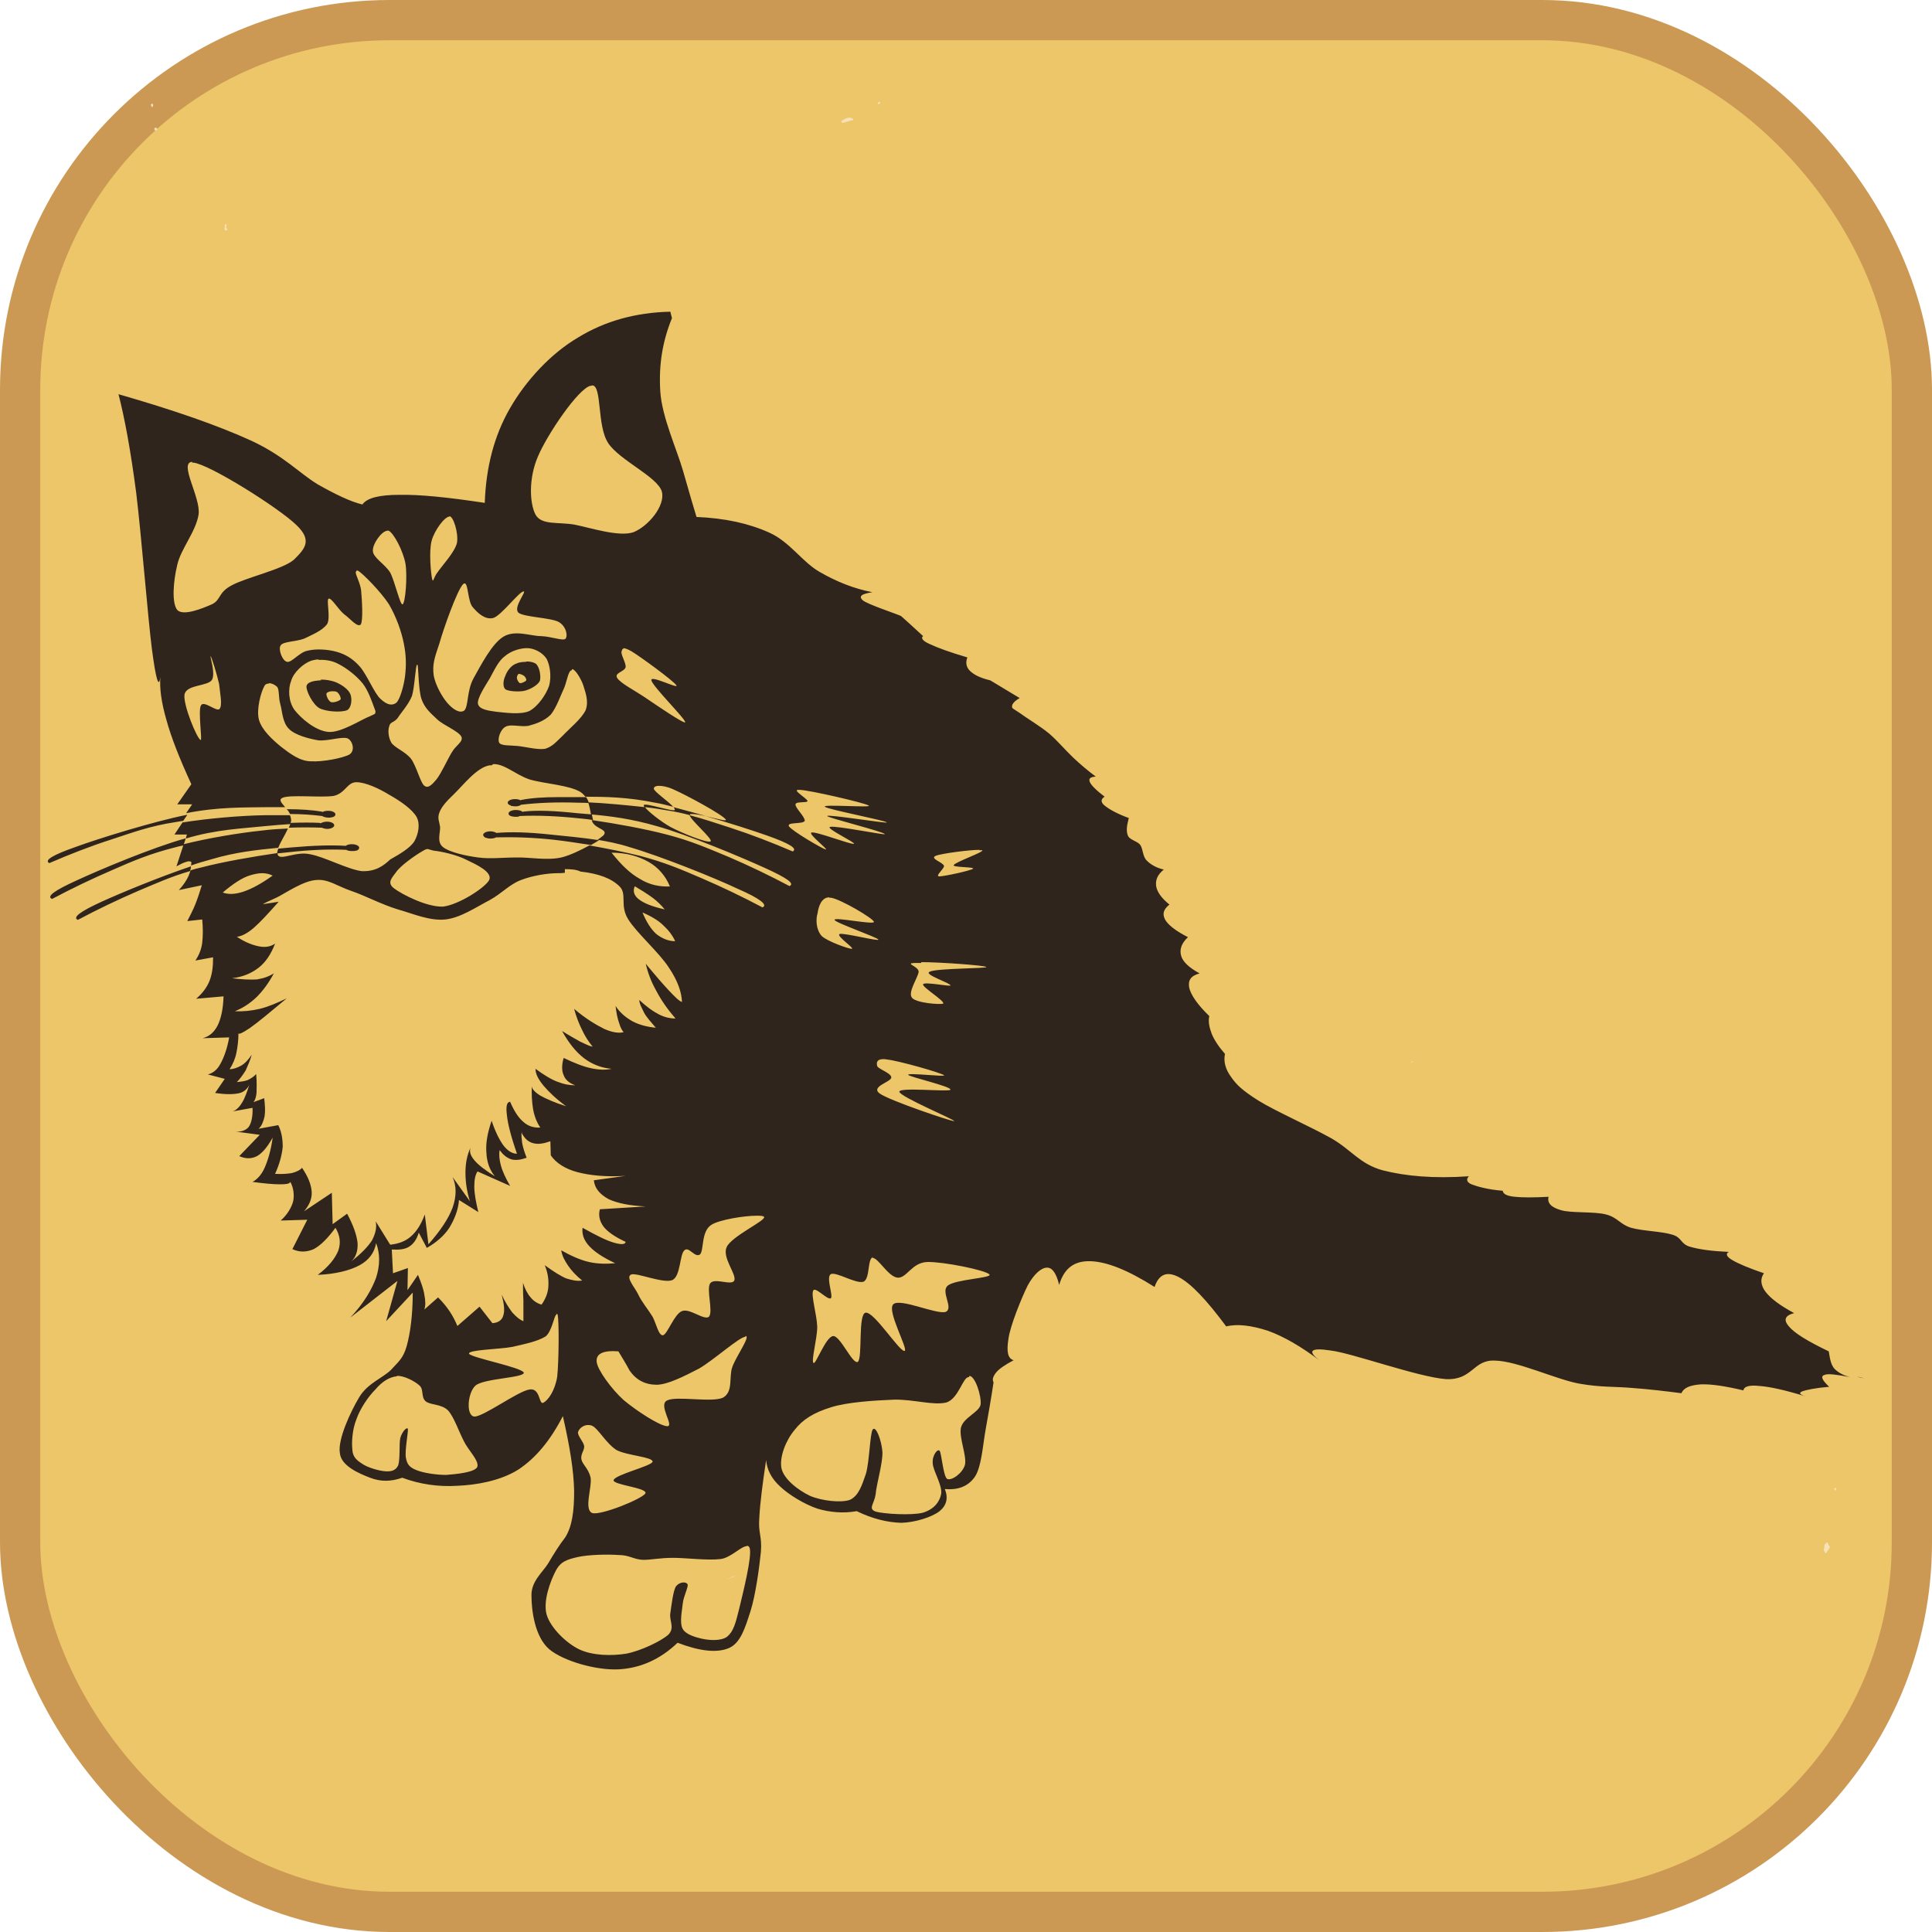 <?xml version="1.0" encoding="UTF-8" standalone="no"?>
<!-- Created with Inkscape (http://www.inkscape.org/) -->

<svg
 xmlns:dc="http://purl.org/dc/elements/1.1/"
 xmlns:cc="http://creativecommons.org/ns#"
 xmlns:rdf="http://www.w3.org/1999/02/22-rdf-syntax-ns#"
 xmlns:svg="http://www.w3.org/2000/svg"
 xmlns="http://www.w3.org/2000/svg"
 version="1.0"
 width="100%"
 height="100%"
 viewBox="0 0 48 48"
 id="ontology">
<defs
 id="defs2385" />
<rect
 width="47"
 height="47"
 ry="9.18"
 x="0.5"
 y="0.5"
 id="r2393"
 style="fill:#ecc669;fill-opacity:1;fill-rule:nonzero;stroke:#cc9954;stroke-width:1;stroke-linecap:butt;stroke-linejoin:round;stroke-miterlimit:4;stroke-opacity:1;stroke-dasharray:none;stroke-dashoffset:0;marker:none;visibility:visible;display:inline;overflow:visible;enable-background:accumulate" />
<path
 d="m 9.71,31.25 c 0.29,1.71 2.14,3.06 4.41,3.06 2.27,0 4.12,-1.35 4.41,-3.06 l -8.82,0 z"
 id="p3173"
 style="fill:#ecc669;fill-opacity:1;fill-rule:evenodd;stroke:none;marker:none;visibility:visible;display:inline;overflow:visible;enable-background:accumulate" />
<path
 d="m 42.68,33.26 c -0.01,0 -0.02,0 -0.02,-0.01 0.01,0.01 0.01,0.01 0.02,0.01 z"
 id="p3531"
 style="fill:#f6e1b9;stroke:none" />
<path
 d="m 21.85,2.53 c -0.02,0 -0.04,0.02 -0.04,0.04 0.01,0.04 0.05,0.01 0.06,-0.02 0,-0.02 -0.01,-0.02 -0.02,-0.02 z"
 id="p3529"
 style="fill:#f6e1b9;stroke:none" />
<path
 d="m 3.79,2.58 c 0,0 0,0 -0.01,0 C 3.74,2.58 3.74,2.62 3.77,2.65 3.8,2.68 3.81,2.62 3.8,2.59 3.81,2.58 3.8,2.58 3.79,2.58 z"
 id="p3527"
 style="fill:#f6e1b9;stroke:none" />
<path
 d="m 21.11,2.92 c -0.05,0 -0.11,0.03 -0.15,0.05 -0.02,0.02 -0.08,0.04 -0.05,0.07 0.05,0.03 0.1,-0.02 0.15,-0.02 0.03,-0.02 0.06,-0.01 0.09,-0.03 0.02,0 0.03,0 0.05,-0.01 0.01,-0.03 -0.04,-0.05 -0.07,-0.05 0,0 -0.01,-0.01 -0.02,-0.01 z"
 id="p3523"
 style="fill:#f6e1b9;stroke:none" />
<path
 d="M 3.86,3.17 C 3.82,3.18 3.83,3.25 3.87,3.24 3.91,3.25 3.92,3.17 3.88,3.18 3.87,3.18 3.87,3.17 3.86,3.17 z"
 id="p3517"
 style="fill:#f6e1b9;stroke:none" />
<path
 d="m 5.6,5.57 c -0.03,0.02 0,0.06 -0.02,0.09 -0.01,0.04 0.01,0.08 0.05,0.06 0.05,0 0,-0.04 -0.01,-0.06 -0.02,-0.03 0.03,-0.06 0,-0.09 -0.01,0 -0.01,0 -0.02,0 z"
 id="p3515"
 style="fill:#f6e1b9;stroke:none" />
<path
 d="m 25.46,6.68 c -0.01,0 -0.02,0.01 -0.02,0.01 0.01,0 0.02,0 0.02,0 0,0 0,-0.01 0,-0.01 z"
 id="p3513"
 style="fill:#f6e1b9;stroke:none" />
<path
 d="m 25.38,6.72 c -0.02,0 -0.04,0.01 -0.04,0.01 0,0 0.01,0 0.01,0 0,0 0.02,-0.01 0.03,-0.01 z"
 id="p3511"
 style="fill:#f6e1b9;stroke:none" />
<path
 d="m 28.79,8.68 c -0.01,0.01 0,0.01 0.01,0.01 0,0 0,0 0.01,0 -0.01,0 -0.02,-0.01 -0.02,-0.01 z"
 id="p3505"
 style="fill:#f6e1b9;stroke:none" />
<path
 d="m 30.5,10.7 c 0,0.03 0,0.05 -0.01,0.07 0,0 0.01,-0.03 0.01,-0.07 l 0,0 z"
 id="p3503"
 style="fill:#f6e1b9;stroke:none" />
<path
 d="m 37.04,14.13 c 0,0 0,0 0,0 0,0 0,0 0,0 0,0 0,0 0,0 z"
 id="p3491"
 style="fill:#f6e1b9;stroke:none" />
<path
 d="m 35.1,26.36 c -0.02,0.02 -0.03,0.03 -0.05,0.04 0.02,0 0.03,0 0.05,-0.01 l 0,-0.03 z"
 id="p3489"
 style="fill:#f6e1b9;stroke:none" />
<path
 d="m 45.6,36.97 c -0.03,0 -0.04,0.03 -0.02,0.05 0.02,0.03 0.05,-0.01 0.04,-0.04 l 0,-0.01 c -0.01,0 -0.02,-0.01 -0.02,0 z"
 id="p3485"
 style="fill:#f6e1b9;stroke:none" />
<path
 d="m 45.39,38.32 c -0.02,0 -0.02,0.05 -0.05,0.04 -0.02,0.03 -0.01,0.07 -0.02,0.11 -0.02,0.02 0,0.06 0.01,0.08 0.01,0.03 0.04,0.06 0.05,0.02 0.02,-0.05 0.07,-0.08 0.08,-0.13 0.02,-0.04 -0.05,-0.03 -0.03,-0.07 -0.01,-0.01 -0.01,-0.03 -0.02,-0.04 -0.01,-0.01 -0.01,-0.01 -0.02,-0.01 z"
 id="p3481"
 style="fill:#f6e1b9;stroke:none" />
<path
 d="m 14.55,38.33 c 0,0 0,0.01 0,0.01 0,0.01 0,0.01 0,0.01 0,0 0,0 0,-0.01 0.02,0.01 0.03,0.01 0.06,0.01 l 0,-0.02 -0.05,0 c 0.01,0 0.01,0.02 -0.01,0.01 0,0 0,-0.01 0,-0.01 l 0,0 z"
 id="p3479"
 style="fill:#f6e1b9;stroke:none" />
<path
 d="m 18.33,39.14 c -0.01,0 -0.01,0 -0.01,0 0,0 0.01,0 0.02,0 0,0 -0.01,0 -0.01,0 z"
 id="p3477"
 style="fill:#f6e1b9;stroke:none" />
<path
 d="m 18.28,39.16 c -0.05,0 -0.1,0.01 -0.12,0.03 -0.06,0.03 -0.08,0.04 -0.09,0.05 l 0.01,0 c 0,0 0,0 0,0 0.02,-0.02 0.11,-0.06 0.2,-0.08 z"
 id="p3475"
 style="fill:#f6e1b9;stroke:none" />
<path
 d="m 22.57,39.31 c 0,0 0,0 0,0.01 l 0.01,0 -0.01,-0.01 z"
 id="p3473"
 style="fill:#f6e1b9;stroke:none" />
<path
 d="m 18.66,39.36 c 0,0 0,0.01 0.01,0.02 0,0 0,0 0,0 0,0 0,-0.01 -0.01,-0.02 z"
 id="p3471"
 style="fill:#f6e1b9;stroke:none" />
<path
 d="m 21.58,40.07 c 0,0.01 0.01,0.02 0.06,0.06 0,0 0.02,0.01 0.02,0.01 -0.04,-0.02 -0.07,-0.05 -0.08,-0.06 0,0 0,0 0,-0.01 z"
 id="p3467"
 style="fill:#f6e1b9;stroke:none" />
<path
 d="m 22.04,40.16 c 0,0 0,0 0,0 l -0.02,0.02 c 0.01,-0.01 0.02,-0.01 0.03,-0.02 l -0.01,0 z"
 id="p3465"
 style="fill:#f6e1b9;stroke:none" />
<path
 d="m 104.673,31.836 c -0.01,0 -0.02,0 -0.02,-0.01 0.01,0.01 0.01,0.01 0.02,0.01 z"
 id="p3531-2"
 style="fill:#f6e1b9;stroke:none" />
<path
 d="m 83.843,1.106 c -0.02,0 -0.04,0.02 -0.04,0.04 0.01,0.04 0.05,0.01 0.06,-0.02 0,-0.02 -0.01,-0.02 -0.02,-0.02 z"
 id="p3529-6"
 style="fill:#f6e1b9;stroke:none" />
<path
 d="m 65.783,1.156 c 0,0 0,0 -0.01,0 -0.04,0 -0.04,0.04 -0.01,0.07 0.03,0.03 0.04,-0.03 0.03,-0.06 0.01,-0.01 0,-0.01 -0.01,-0.01 z"
 id="p3527-7"
 style="fill:#f6e1b9;stroke:none" />
<path
 d="m 83.103,1.496 c -0.05,0 -0.11,0.03 -0.15,0.05 -0.02,0.02 -0.08,0.04 -0.05,0.07 0.05,0.03 0.1,-0.02 0.15,-0.02 0.03,-0.02 0.06,-0.01 0.09,-0.03 0.02,0 0.03,0 0.05,-0.01 0.01,-0.03 -0.04,-0.05 -0.07,-0.05 0,0 -0.01,-0.01 -0.02,-0.01 z"
 id="p3523-9"
 style="fill:#f6e1b9;stroke:none" />
<path
 d="m 65.853,1.746 c -0.04,0.01 -0.03,0.08 0.01,0.07 0.04,0.01 0.05,-0.07 0.01,-0.06 -0.01,0 -0.01,-0.01 -0.02,-0.01 z"
 id="p3517-9"
 style="fill:#f6e1b9;stroke:none" />
<path
 d="m 67.593,4.146 c -0.03,0.02 0,0.06 -0.02,0.09 -0.01,0.04 0.01,0.08 0.05,0.06 0.05,0 0,-0.04 -0.01,-0.06 -0.02,-0.03 0.03,-0.06 0,-0.09 -0.01,0 -0.01,0 -0.02,0 z"
 id="p3515-4"
 style="fill:#f6e1b9;stroke:none" />
<path
 d="m 87.453,5.256 c -0.01,0 -0.02,0.01 -0.02,0.01 0.01,0 0.02,0 0.02,0 0,0 0,-0.01 0,-0.01 z"
 id="p3513-4"
 style="fill:#f6e1b9;stroke:none" />
<path
 d="m 87.373,5.296 c -0.02,0 -0.04,0.01 -0.04,0.01 0,0 0.01,0 0.01,0 0,0 0.02,-0.01 0.03,-0.01 z"
 id="p3511-1"
 style="fill:#f6e1b9;stroke:none" />
<path
 d="m 90.783,7.256 c -0.01,0.01 0,0.01 0.01,0.01 0,0 0,0 0.01,0 -0.01,0 -0.02,-0.01 -0.02,-0.01 z"
 id="p3505-9"
 style="fill:#f6e1b9;stroke:none" />
<path
 d="m 92.493,9.276 c 0,0.03 0,0.05 -0.01,0.07 0,0 0.01,-0.03 0.01,-0.07 l 0,0 z"
 id="p3503-1"
 style="fill:#f6e1b9;stroke:none" />
<path
 d="m 99.033,12.706 c 0,0 0,0 0,0 0,0 0,0 0,0 0,0 0,0 0,0 z"
 id="p3491-5"
 style="fill:#f6e1b9;stroke:none" />
<path
 d="m 97.093,24.936 c -0.02,0.02 -0.03,0.03 -0.05,0.04 0.02,0 0.03,0 0.05,-0.01 l 0,-0.03 z"
 id="p3489-0"
 style="fill:#f6e1b9;stroke:none" />
<path
 d="m 107.593,35.546 c -0.03,0 -0.04,0.03 -0.02,0.05 0.02,0.03 0.05,-0.01 0.04,-0.04 l 0,-0.01 c -0.01,0 -0.02,-0.01 -0.02,0 z"
 id="p3485-5"
 style="fill:#f6e1b9;stroke:none" />
<path
 d="m 107.383,36.896 c -0.02,0 -0.02,0.05 -0.05,0.04 -0.02,0.03 -0.01,0.07 -0.02,0.11 -0.02,0.02 0,0.06 0.01,0.08 0.01,0.03 0.04,0.06 0.05,0.02 0.02,-0.05 0.07,-0.08 0.08,-0.13 0.02,-0.04 -0.05,-0.03 -0.03,-0.07 -0.01,-0.01 -0.01,-0.03 -0.02,-0.04 -0.01,-0.01 -0.01,-0.01 -0.02,-0.01 z"
 id="p3481-3"
 style="fill:#f6e1b9;stroke:none" />
<path
 d="m 76.543,36.906 c 0,0 0,0.01 0,0.01 0,0.01 0,0.01 0,0.01 0,0 0,0 0,-0.01 0.02,0.01 0.03,0.01 0.06,0.01 l 0,-0.02 -0.05,0 c 0.01,0 0.01,0.02 -0.01,0.01 0,0 0,-0.01 0,-0.01 l 0,0 z"
 id="p3479-3"
 style="fill:#f6e1b9;stroke:none" />
<path
 d="m 80.323,37.716 c -0.01,0 -0.01,0 -0.01,0 0,0 0.01,0 0.02,0 0,0 -0.01,0 -0.01,0 z"
 id="p3477-9"
 style="fill:#f6e1b9;stroke:none" />
<path
 d="m 80.273,37.736 c -0.05,0 -0.1,0.01 -0.12,0.03 -0.06,0.03 -0.08,0.04 -0.09,0.05 l 0.01,0 c 0,0 0,0 0,0 0.02,-0.02 0.11,-0.06 0.2,-0.08 z"
 id="p3475-7"
 style="fill:#f6e1b9;stroke:none" />
<path
 d="m 84.563,37.886 c 0,0 0,0 0,0.01 l 0.01,0 -0.01,-0.01 z"
 id="p3473-3"
 style="fill:#f6e1b9;stroke:none" />
<path
 d="m 80.653,37.936 c 0,0 0,0.01 0.01,0.02 0,0 0,0 0,0 0,0 0,-0.01 -0.01,-0.02 z"
 id="p3471-3"
 style="fill:#f6e1b9;stroke:none" />
<path
 d="m 83.573,38.646 c 0,0.01 0.01,0.02 0.06,0.06 0,0 0.02,0.01 0.02,0.01 -0.04,-0.02 -0.07,-0.05 -0.08,-0.06 0,0 0,0 0,-0.01 z"
 id="p3467-0"
 style="fill:#f6e1b9;stroke:none" />
<path
 d="m 84.033,38.736 c 0,0 0,0 0,0 l -0.02,0.02 c 0.01,-0.01 0.02,-0.01 0.03,-0.02 l -0.01,0 z"
 id="p3465-3"
 style="fill:#f6e1b9;stroke:none" />
<path
 d="m 16.654,7.744 c -0.86,0.02 -1.62,0.23 -2.29,0.64 -0.68,0.4 -1.3,1.07 -1.7,1.77 -0.39,0.68 -0.59,1.46 -0.62,2.34 -0.92,-0.14 -1.62,-0.21 -2.12,-0.2 -0.51,0 -0.81,0.08 -0.92,0.24 -0.29,-0.07 -0.65,-0.24 -1.11,-0.5 -0.46,-0.28 -0.83,-0.7 -1.64,-1.08 -0.83,-0.38 -1.92,-0.76 -3.31,-1.16 0.15,0.58 0.3,1.38 0.44,2.45 0.13,1.07 0.29,3.1 0.39,3.88 0.1,0.76 0.17,0.99 0.21,0.7 -0.02,0.27 0.02,0.61 0.15,1.06 0.12,0.44 0.33,0.97 0.62,1.6 l -0.35,0.5 0.37,0 -0.15,0.22 c 0.8,-0.16 1.45,-0.14 2.01,-0.15 0.14,0 0.27,0 0.4,0 0.02,2.3e-5 0.03,-1.29e-4 0.05,0 -0.08,-0.1 -0.17,-0.18 -0.07,-0.23 0.18,-0.09 0.96,0 1.28,-0.05 0.29,-0.07 0.33,-0.34 0.56,-0.34 0.23,0 0.57,0.16 0.83,0.32 0.25,0.14 0.56,0.35 0.67,0.55 0.09,0.18 0.04,0.42 -0.06,0.6 -0.11,0.17 -0.37,0.32 -0.6,0.45 -0.17,0.16 -0.36,0.3 -0.7,0.29 -0.35,-0.04 -0.94,-0.36 -1.29,-0.42 -0.35,-0.08 -0.73,0.16 -0.8,0.02 -0.01,-0.02 -0.01,-0.03 -0.01,-0.05 -0.62,0.09 -1.37,0.22 -1.9,0.36 -0.09,0.02 -0.17,0.04 -0.26,0.07 -0.01,0.04 -0.03,0.09 -0.05,0.14 -0.05,0.11 -0.13,0.23 -0.24,0.35 l 0.57,-0.12 c -0.05,0.16 -0.1,0.32 -0.16,0.47 -0.06,0.15 -0.13,0.28 -0.2,0.42 l 0.37,-0.04 c 0.02,0.2 0.02,0.41 0,0.58 -0.02,0.16 -0.08,0.31 -0.17,0.44 l 0.44,-0.08 c 0,0.23 -0.02,0.41 -0.09,0.59 -0.07,0.17 -0.18,0.31 -0.33,0.44 l 0.68,-0.06 c -0.01,0.31 -0.06,0.55 -0.15,0.73 -0.09,0.17 -0.21,0.27 -0.37,0.31 l 0.66,-0.02 c -0.05,0.28 -0.13,0.5 -0.22,0.66 -0.08,0.15 -0.19,0.23 -0.31,0.26 l 0.42,0.11 -0.24,0.35 c 0.26,0.04 0.47,0.04 0.62,0 0.1,-0.03 0.18,-0.1 0.23,-0.2 -0.06,0.18 -0.11,0.33 -0.18,0.44 -0.07,0.12 -0.16,0.2 -0.24,0.22 l 0.5,-0.09 c 0.01,0.21 -0.03,0.39 -0.1,0.48 -0.07,0.08 -0.18,0.12 -0.32,0.11 l 0.6,0.08 -0.51,0.53 c 0.16,0.07 0.3,0.07 0.44,0 0.14,-0.08 0.26,-0.23 0.39,-0.46 -0.04,0.31 -0.12,0.57 -0.2,0.75 -0.08,0.18 -0.19,0.29 -0.3,0.35 0.29,0.04 0.52,0.06 0.68,0.06 0.15,0 0.24,-0.01 0.26,-0.06 0.08,0.15 0.1,0.32 0.07,0.48 -0.04,0.15 -0.14,0.33 -0.31,0.48 l 0.66,-0.02 -0.37,0.73 c 0.17,0.08 0.35,0.08 0.53,0 0.17,-0.09 0.35,-0.27 0.54,-0.53 0.11,0.18 0.14,0.37 0.07,0.57 -0.08,0.19 -0.23,0.39 -0.51,0.6 0.45,-0.02 0.8,-0.11 1.04,-0.24 0.24,-0.13 0.37,-0.32 0.41,-0.55 0.1,0.26 0.1,0.55 0,0.86 -0.11,0.3 -0.31,0.64 -0.64,0.99 l 1.17,-0.91 -0.28,1 0.66,-0.71 c 0,0.56 -0.06,1 -0.15,1.33 -0.09,0.31 -0.2,0.38 -0.39,0.59 -0.2,0.2 -0.58,0.33 -0.79,0.68 -0.21,0.35 -0.54,1.05 -0.48,1.39 0.03,0.32 0.49,0.51 0.75,0.61 0.26,0.1 0.51,0.1 0.8,0 0.43,0.16 0.89,0.23 1.37,0.2 0.47,-0.02 1.06,-0.12 1.51,-0.4 0.44,-0.29 0.8,-0.73 1.11,-1.33 0.17,0.74 0.27,1.35 0.28,1.86 0,0.5 -0.05,0.88 -0.22,1.15 -0.14,0.18 -0.28,0.4 -0.42,0.64 -0.14,0.23 -0.43,0.45 -0.42,0.81 0,0.36 0.08,1.02 0.44,1.33 0.36,0.3 1.18,0.53 1.73,0.5 0.53,-0.03 1.02,-0.24 1.46,-0.66 0.55,0.21 0.98,0.26 1.28,0.13 0.29,-0.13 0.4,-0.51 0.53,-0.91 0.13,-0.41 0.22,-1.09 0.26,-1.48 0.03,-0.39 -0.07,-0.47 -0.04,-0.84 0.02,-0.38 0.08,-0.85 0.17,-1.44 0.02,0.24 0.13,0.46 0.35,0.66 0.21,0.2 0.6,0.44 0.93,0.55 0.31,0.09 0.64,0.12 0.97,0.06 0.39,0.19 0.76,0.28 1.11,0.29 0.34,-0.01 0.76,-0.14 0.95,-0.29 0.17,-0.14 0.22,-0.32 0.13,-0.55 0.32,0.03 0.58,-0.06 0.75,-0.31 0.16,-0.25 0.19,-0.75 0.26,-1.15 0.07,-0.39 0.14,-0.79 0.2,-1.19 -0.04,-0.07 -0.01,-0.15 0.06,-0.24 0.07,-0.09 0.23,-0.2 0.44,-0.31 -0.15,-0.04 -0.18,-0.22 -0.13,-0.53 0.04,-0.32 0.33,-1.03 0.48,-1.33 0.16,-0.29 0.34,-0.44 0.48,-0.44 0.13,0 0.23,0.14 0.3,0.43 0.12,-0.41 0.37,-0.6 0.77,-0.59 0.4,0.01 0.92,0.21 1.6,0.64 0.11,-0.32 0.31,-0.4 0.61,-0.24 0.3,0.16 0.68,0.56 1.17,1.22 0.29,-0.07 0.64,-0.02 1.04,0.11 0.39,0.14 0.82,0.39 1.3,0.75 -0.34,-0.25 -0.25,-0.34 0.26,-0.26 0.52,0.06 2.17,0.66 2.86,0.71 0.67,0.03 0.67,-0.49 1.22,-0.46 0.55,0.01 1.5,0.46 2.08,0.57 0.56,0.1 0.9,0.07 1.33,0.11 0.42,0.03 0.83,0.08 1.22,0.13 0.06,-0.14 0.22,-0.2 0.48,-0.22 0.25,-0.01 0.6,0.04 1.06,0.15 0.01,-0.09 0.13,-0.14 0.4,-0.11 0.26,0.02 0.63,0.1 1.15,0.26 -0.16,-0.05 -0.18,-0.09 -0.08,-0.13 0.09,-0.03 0.31,-0.08 0.66,-0.11 -0.19,-0.18 -0.22,-0.27 -0.1,-0.3 0.09,-0.03 0.3,0 0.62,0.06 -0.16,-0.04 -0.29,-0.11 -0.38,-0.2 -0.12,-0.12 -0.13,-0.36 -0.15,-0.44 -0.52,-0.25 -0.85,-0.45 -0.99,-0.62 -0.14,-0.16 -0.1,-0.27 0.13,-0.33 -0.35,-0.19 -0.58,-0.36 -0.71,-0.53 -0.12,-0.16 -0.14,-0.32 -0.04,-0.46 -0.38,-0.13 -0.64,-0.24 -0.79,-0.33 -0.14,-0.08 -0.17,-0.16 -0.08,-0.2 -0.42,-0.02 -0.73,-0.06 -0.97,-0.13 -0.24,-0.07 -0.19,-0.23 -0.44,-0.3 -0.25,-0.08 -0.74,-0.09 -1.02,-0.17 -0.27,-0.08 -0.34,-0.26 -0.62,-0.33 -0.29,-0.08 -0.89,-0.03 -1.13,-0.11 -0.24,-0.07 -0.34,-0.18 -0.3,-0.33 -0.37,0.02 -0.65,0.02 -0.84,0 -0.2,-0.02 -0.29,-0.07 -0.3,-0.15 -0.37,-0.03 -0.61,-0.1 -0.75,-0.15 -0.14,-0.05 -0.17,-0.13 -0.09,-0.21 -0.86,0.06 -1.57,0 -2.15,-0.15 -0.57,-0.16 -0.77,-0.51 -1.28,-0.8 -0.52,-0.29 -1.38,-0.67 -1.8,-0.93 -0.41,-0.26 -0.55,-0.4 -0.68,-0.59 -0.14,-0.19 -0.19,-0.38 -0.15,-0.57 -0.15,-0.17 -0.27,-0.35 -0.33,-0.5 -0.06,-0.16 -0.09,-0.3 -0.06,-0.44 -0.3,-0.29 -0.46,-0.53 -0.5,-0.71 -0.03,-0.18 0.04,-0.29 0.26,-0.35 -0.26,-0.14 -0.42,-0.29 -0.46,-0.44 -0.04,-0.15 0,-0.3 0.17,-0.46 -0.31,-0.16 -0.49,-0.3 -0.57,-0.44 -0.07,-0.14 -0.04,-0.25 0.11,-0.37 -0.2,-0.16 -0.31,-0.32 -0.33,-0.46 -0.02,-0.15 0.03,-0.28 0.19,-0.41 -0.18,-0.04 -0.32,-0.12 -0.42,-0.22 -0.11,-0.1 -0.09,-0.29 -0.17,-0.4 -0.08,-0.09 -0.26,-0.12 -0.3,-0.22 -0.05,-0.11 -0.03,-0.25 0.02,-0.44 -0.3,-0.11 -0.49,-0.22 -0.6,-0.31 -0.1,-0.08 -0.1,-0.16 0,-0.22 -0.21,-0.16 -0.34,-0.29 -0.37,-0.37 -0.03,-0.08 0.01,-0.12 0.15,-0.13 -0.19,-0.14 -0.38,-0.3 -0.57,-0.48 -0.2,-0.19 -0.37,-0.4 -0.59,-0.59 -0.23,-0.19 -0.57,-0.39 -0.73,-0.51 -0.16,-0.11 -0.2,-0.11 -0.19,-0.17 0,-0.05 0.06,-0.13 0.19,-0.2 l -0.73,-0.44 c -0.25,-0.06 -0.41,-0.14 -0.51,-0.24 -0.09,-0.09 -0.11,-0.21 -0.06,-0.33 -0.44,-0.13 -0.74,-0.24 -0.93,-0.33 -0.19,-0.08 -0.23,-0.16 -0.17,-0.2 -0.28,-0.26 -0.46,-0.42 -0.55,-0.5 -0.16,-0.07 -0.83,-0.29 -0.95,-0.39 -0.11,-0.1 -0.03,-0.16 0.24,-0.2 -0.46,-0.09 -0.89,-0.26 -1.32,-0.51 -0.43,-0.25 -0.73,-0.74 -1.24,-0.97 -0.51,-0.23 -1.1,-0.36 -1.81,-0.39 -0.07,-0.23 -0.18,-0.6 -0.33,-1.13 -0.15,-0.53 -0.53,-1.35 -0.57,-1.99 -0.04,-0.65 0.05,-1.23 0.29,-1.82 z M 4.724,21.634 c 0.01,-0.04 0.02,-0.07 0.02,-0.11 -0.77,0.26 -1.74,0.66 -2.2,0.87 -0.55,0.25 -0.75,0.4 -0.61,0.46 0.49,-0.26 0.99,-0.5 1.5,-0.72 0.43,-0.18 0.8,-0.35 1.28,-0.49 z m 2.16,-0.43 c 0.09,-0.01 0.19,-0.02 0.28,-0.03 0.53,-0.06 1.01,-0.08 1.44,-0.06 0.03,0.02 0.08,0.03 0.14,0.03 0.04,0 0.07,0 0.1,-0.01 0,5.79e-4 0.01,0 0.02,0 0,0 0,0 -0.01,0 0.04,-0.01 0.07,-0.04 0.07,-0.07 0,-0.05 -0.08,-0.09 -0.18,-0.09 -0.06,0 -0.12,0.01 -0.15,0.04 0,0 0,0 -0.01,0 -0.34,-0.02 -0.78,-0.01 -1.34,0.04 -0.1,0.01 -0.22,0.02 -0.33,0.03 -0.02,0.05 -0.03,0.1 -0.03,0.14 z m 0.03,-0.14 c 0.05,-0.14 0.17,-0.32 0.24,-0.48 -0.2,0.01 -0.41,0.02 -0.64,0.05 -0.58,0.06 -1.35,0.19 -1.95,0.34 l -0.18,0.55 c 0.09,-0.05 0.17,-0.09 0.24,-0.11 0.05,-0.02 0.1,-0.02 0.13,0 0,0.03 0,0.06 -0.01,0.09 0.17,-0.06 0.34,-0.11 0.49,-0.15 0.63,-0.19 1.18,-0.24 1.67,-0.29 z m -2.35,-0.08 0.05,-0.15 c 0,0 -0.01,0 -0.02,0 -0.8,0.22 -2.13,0.78 -2.69,1.04 -0.55,0.25 -0.76,0.4 -0.61,0.46 0.49,-0.26 0.99,-0.5 1.5,-0.72 0.5,-0.22 0.92,-0.4 1.55,-0.56 0.07,-0.02 0.15,-0.04 0.23,-0.05 z m 0.05,-0.15 c 0.76,-0.23 1.42,-0.25 1.98,-0.31 0.22,-0.02 0.43,-0.04 0.62,-0.05 0.01,-0.03 0.01,-0.06 0.02,-0.08 0,-0.05 -0.01,-0.09 -0.03,-0.14 -0.2,0 -0.41,0 -0.64,0 -0.6,0.01 -1.4,0.08 -2.03,0.18 l -0.2,0.3 0.31,0 -0.03,0.1 z m -0.07,-0.43 0.11,-0.16 c 0,8.96e-4 0,0 -0.01,0 -0.81,0.16 -2.2,0.59 -2.77,0.8 -0.57,0.2 -0.78,0.33 -0.65,0.4 0.51,-0.22 1.02,-0.42 1.55,-0.59 0.52,-0.17 0.94,-0.33 1.59,-0.43 0.05,-0.01 0.12,-0.02 0.18,-0.03 z m 2.67,-0.18 c 0.28,0 0.55,0.02 0.79,0.05 0.03,0.02 0.09,0.04 0.16,0.04 0.03,0 0.05,0 0.08,-0.01 0,0 0.01,0 0.02,0 0,0 -0.01,0 -0.01,0 0.05,-0.01 0.08,-0.04 0.08,-0.07 0,-0.05 -0.08,-0.09 -0.18,-0.09 -0.05,0 -0.11,0.01 -0.14,0.03 0,0 -0.01,0 -0.02,-0.01 -0.24,-0.04 -0.53,-0.06 -0.87,-0.06 0.03,0.03 0.06,0.07 0.08,0.12 z m 0.01,0.22 c -0.01,0.03 -0.03,0.08 -0.05,0.12 0.29,-0.01 0.56,-0.01 0.82,0 0.03,0.01 0.08,0.03 0.13,0.03 0.1,0 0.18,-0.04 0.18,-0.09 0,-0.05 -0.08,-0.09 -0.18,-0.09 -0.07,0 -0.12,0.02 -0.16,0.04 0,0 -0.01,0 -0.02,-0.01 -0.2,-0.01 -0.44,-0.01 -0.71,0 z M 14.714,9.574 c 0.25,0.01 0.11,1.01 0.4,1.44 0.29,0.43 1.22,0.83 1.33,1.2 0.09,0.36 -0.35,0.87 -0.71,1.01 -0.36,0.12 -1.06,-0.11 -1.46,-0.19 -0.41,-0.07 -0.82,0.02 -0.97,-0.25 -0.15,-0.29 -0.17,-0.91 0.06,-1.44 0.23,-0.55 1.01,-1.7 1.31,-1.76 0,0 0.01,0 0.02,0 z M 4.774,11.494 c 0.01,-6.12e-4 0.02,0 0.03,0 0.4,0.04 2.13,1.13 2.56,1.55 0.41,0.39 0.2,0.6 -0.06,0.86 -0.27,0.24 -1.21,0.45 -1.55,0.64 -0.34,0.18 -0.26,0.36 -0.49,0.47 -0.23,0.1 -0.71,0.3 -0.86,0.14 -0.14,-0.17 -0.1,-0.71 0,-1.12 0.09,-0.4 0.46,-0.82 0.53,-1.25 0.06,-0.42 -0.5,-1.29 -0.16,-1.31 z m 6.39,1.33 c 0.1,0 0.23,0.42 0.19,0.66 -0.05,0.23 -0.38,0.58 -0.48,0.73 -0.11,0.14 -0.11,0.29 -0.14,0.16 -0.03,-0.14 -0.08,-0.68 -0.01,-0.94 0.07,-0.26 0.33,-0.61 0.45,-0.6 z m -1.53,0.36 c 0,2.01e-4 0.01,0 0.02,0 0.13,0.06 0.36,0.5 0.42,0.82 0.05,0.31 0,0.96 -0.07,1.01 -0.06,0.04 -0.19,-0.56 -0.31,-0.79 -0.14,-0.22 -0.43,-0.37 -0.43,-0.54 -0.01,-0.17 0.22,-0.5 0.37,-0.5 z m -0.77,0.99 c 0,0 0,-7.39e-4 0.01,0 0,7.88e-4 0.01,0 0.01,0 0.11,0.05 0.58,0.53 0.78,0.84 0.18,0.31 0.31,0.67 0.37,0.98 0.06,0.3 0.06,0.54 0.03,0.8 -0.03,0.24 -0.12,0.56 -0.21,0.66 -0.11,0.09 -0.24,0.06 -0.4,-0.09 -0.15,-0.13 -0.34,-0.61 -0.52,-0.81 -0.18,-0.2 -0.36,-0.3 -0.57,-0.36 -0.21,-0.06 -0.51,-0.08 -0.71,-0.03 -0.21,0.03 -0.4,0.3 -0.52,0.28 -0.12,-0.02 -0.23,-0.32 -0.16,-0.41 0.06,-0.1 0.39,-0.09 0.59,-0.17 0.18,-0.09 0.46,-0.2 0.57,-0.37 0.08,-0.17 -0.03,-0.59 0.03,-0.62 0.07,-0.03 0.24,0.27 0.39,0.39 0.13,0.09 0.33,0.34 0.41,0.25 0.06,-0.1 0.03,-0.6 0.01,-0.82 -0.01,-0.2 -0.17,-0.46 -0.13,-0.49 z m 2.68,0.32 c 0.09,0 0.08,0.46 0.2,0.59 0.12,0.14 0.3,0.32 0.51,0.27 0.2,-0.06 0.63,-0.64 0.75,-0.66 0.1,-0.02 -0.27,0.4 -0.12,0.53 0.14,0.11 0.8,0.12 1,0.23 0.19,0.11 0.23,0.36 0.16,0.42 -0.07,0.05 -0.35,-0.06 -0.6,-0.07 -0.26,0 -0.64,-0.16 -0.93,0.01 -0.29,0.17 -0.57,0.72 -0.75,1.04 -0.17,0.31 -0.12,0.69 -0.23,0.8 -0.12,0.08 -0.29,-0.04 -0.42,-0.19 -0.13,-0.15 -0.3,-0.45 -0.34,-0.69 -0.03,-0.26 0.01,-0.4 0.14,-0.78 0.11,-0.39 0.44,-1.32 0.59,-1.48 0.01,-0.01 0.03,-0.02 0.04,-0.02 z m 1.52,1.61 c 0.02,-8.72e-4 0.04,7.29e-4 0.06,0 0.16,0.01 0.36,0.11 0.46,0.27 0.08,0.16 0.12,0.43 0.06,0.66 -0.07,0.21 -0.27,0.51 -0.49,0.63 -0.22,0.1 -0.61,0.04 -0.82,0.02 -0.22,-0.03 -0.43,-0.06 -0.46,-0.2 -0.02,-0.14 0.18,-0.44 0.3,-0.64 0.11,-0.2 0.21,-0.43 0.38,-0.55 0.13,-0.11 0.33,-0.18 0.5,-0.19 z m 2.42,0 c 0.03,0 0.09,0.01 0.21,0.08 0.23,0.14 1.01,0.71 1.11,0.84 0.07,0.11 -0.66,-0.27 -0.62,-0.12 0.03,0.15 0.85,0.96 0.84,1.04 -0.02,0.05 -0.68,-0.4 -0.96,-0.59 -0.29,-0.2 -0.64,-0.37 -0.73,-0.51 -0.08,-0.13 0.18,-0.15 0.21,-0.27 0.01,-0.11 -0.13,-0.32 -0.1,-0.39 0.01,-0.03 0.01,-0.06 0.05,-0.07 z m -10.25,0.2 c 0.02,0.01 0.16,0.46 0.21,0.69 0.02,0.22 0.09,0.53 0.01,0.62 -0.07,0.08 -0.39,-0.22 -0.46,-0.09 -0.08,0.12 0.04,0.9 -0.01,0.86 -0.09,-0.03 -0.44,-0.88 -0.4,-1.13 0.05,-0.25 0.57,-0.2 0.68,-0.36 0.1,-0.16 -0.06,-0.61 -0.03,-0.59 z m 2.69,0.09 c 0.02,0 0.04,-4.56e-4 0.06,0 0.14,0 0.29,0.03 0.42,0.1 0.2,0.1 0.45,0.29 0.61,0.49 0.14,0.18 0.23,0.46 0.28,0.59 0.04,0.11 0.04,0.09 0.03,0.13 -0.01,0.02 0.05,0.01 -0.13,0.09 -0.2,0.07 -0.72,0.42 -1.04,0.39 -0.32,-0.03 -0.68,-0.34 -0.84,-0.55 -0.15,-0.21 -0.16,-0.52 -0.08,-0.72 0.06,-0.21 0.3,-0.43 0.5,-0.5 0.05,-0.01 0.11,-0.03 0.17,-0.03 z m 5.14,0.05 c -0.08,3.75e-4 -0.17,0.01 -0.23,0.04 -0.13,0.04 -0.24,0.19 -0.28,0.31 -0.05,0.1 -0.07,0.26 0,0.33 0.07,0.05 0.32,0.07 0.47,0.04 0.14,-0.03 0.34,-0.14 0.39,-0.25 0.03,-0.12 -0.01,-0.36 -0.11,-0.43 -0.05,-0.03 -0.13,-0.05 -0.22,-0.05 z m -2.69,0.08 c 0.02,0 0.02,0.63 0.1,0.85 0.08,0.22 0.21,0.33 0.39,0.5 0.16,0.15 0.53,0.29 0.6,0.43 0.05,0.13 -0.14,0.21 -0.24,0.39 -0.11,0.18 -0.26,0.52 -0.38,0.67 -0.11,0.13 -0.21,0.24 -0.31,0.15 -0.09,-0.08 -0.19,-0.48 -0.32,-0.66 -0.14,-0.18 -0.4,-0.27 -0.49,-0.4 -0.08,-0.14 -0.09,-0.32 -0.05,-0.42 0.02,-0.1 0.12,-0.08 0.21,-0.2 0.08,-0.13 0.26,-0.32 0.35,-0.54 0.07,-0.22 0.09,-0.79 0.13,-0.78 z m 3.84,0.1 c 0.07,0 0.2,0.2 0.27,0.38 0.05,0.17 0.15,0.4 0.07,0.63 -0.09,0.21 -0.4,0.46 -0.57,0.64 -0.17,0.16 -0.25,0.27 -0.44,0.33 -0.18,0.03 -0.49,-0.05 -0.68,-0.07 -0.19,-0.02 -0.41,0 -0.46,-0.08 -0.05,-0.08 0.02,-0.33 0.16,-0.4 0.12,-0.07 0.36,0.01 0.56,-0.02 0.19,-0.05 0.4,-0.12 0.56,-0.28 0.14,-0.17 0.25,-0.49 0.34,-0.68 0.07,-0.19 0.1,-0.42 0.18,-0.42 z m -1.33,0.12 c 0.02,-0.01 0.1,0.02 0.14,0.05 0.02,0.02 0.06,0.07 0.05,0.11 -0.02,0.03 -0.11,0.07 -0.15,0.07 -0.04,-0.01 -0.08,-0.09 -0.08,-0.12 -0.01,-0.05 0.02,-0.1 0.05,-0.12 z m -4.91,0.16 c -0.01,0 -0.03,0 -0.04,0 -0.13,0.01 -0.32,0.04 -0.32,0.16 0,0.11 0.15,0.43 0.32,0.53 0.17,0.09 0.55,0.11 0.69,0.05 0.11,-0.06 0.13,-0.28 0.08,-0.4 -0.05,-0.12 -0.21,-0.23 -0.35,-0.29 -0.12,-0.05 -0.26,-0.07 -0.38,-0.07 z m -1.29,0.07 c 0.07,0 0.15,0.04 0.2,0.09 0.06,0.07 0.03,0.25 0.08,0.43 0.05,0.17 0.05,0.46 0.22,0.62 0.15,0.15 0.49,0.24 0.73,0.28 0.24,0.02 0.58,-0.1 0.72,-0.05 0.12,0.05 0.2,0.3 0.05,0.4 -0.16,0.09 -0.67,0.19 -0.96,0.17 -0.27,0 -0.52,-0.19 -0.74,-0.36 -0.22,-0.18 -0.48,-0.42 -0.55,-0.67 -0.07,-0.26 0.05,-0.69 0.13,-0.83 0.02,-0.05 0.06,-0.07 0.11,-0.07 z m 1.57,0.2 c 0.03,0 0.07,6.45e-4 0.1,0.01 0.06,0.02 0.12,0.14 0.11,0.19 -0.03,0.04 -0.17,0.09 -0.24,0.07 -0.07,-0.03 -0.13,-0.18 -0.11,-0.22 0.01,-0.02 0.07,-0.05 0.14,-0.05 z m 4,1.81 c 0.28,-0.01 0.55,0.26 0.9,0.38 0.37,0.11 1,0.14 1.28,0.32 0.04,0.03 0.08,0.07 0.11,0.11 0.49,0 1.06,0.01 1.74,0.15 0.13,0.02 0.28,0.06 0.44,0.1 -0.11,-0.13 -0.48,-0.38 -0.48,-0.45 0,-0.04 0.04,-0.07 0.13,-0.07 0.08,-3.75e-4 0.21,0.02 0.36,0.09 0.3,0.13 1.23,0.63 1.3,0.75 0.03,0.05 -0.25,-0.03 -0.51,-0.09 0.59,0.17 1.18,0.36 1.52,0.48 0.57,0.2 0.78,0.33 0.65,0.4 -0.51,-0.22 -1.03,-0.42 -1.55,-0.59 -0.35,-0.11 -0.66,-0.22 -1.01,-0.31 0.03,0.13 0.59,0.6 0.52,0.65 -0.08,0.05 -0.72,-0.21 -1,-0.36 -0.23,-0.13 -0.55,-0.38 -0.63,-0.49 -0.46,-0.05 -0.97,-0.1 -1.41,-0.12 0.03,0.09 0.05,0.2 0.07,0.3 0.47,0.04 1.01,0.11 1.63,0.29 0.79,0.22 2.12,0.78 2.69,1.04 0.55,0.25 0.75,0.39 0.61,0.45 -0.49,-0.26 -0.99,-0.5 -1.5,-0.72 -0.51,-0.21 -0.93,-0.4 -1.55,-0.56 -0.53,-0.14 -1.25,-0.27 -1.86,-0.36 0,0.02 0.01,0.04 0.02,0.06 0.1,0.17 0.39,0.17 0.27,0.32 -0.03,0.02 -0.08,0.07 -0.15,0.11 0.24,0.04 0.51,0.09 0.79,0.18 0.79,0.23 2.13,0.77 2.7,1.04 0.55,0.24 0.75,0.4 0.61,0.46 -0.49,-0.26 -0.99,-0.5 -1.5,-0.72 -0.51,-0.22 -0.93,-0.4 -1.54,-0.56 -0.36,-0.09 -0.81,-0.18 -1.26,-0.26 -0.22,0.12 -0.49,0.25 -0.7,0.3 -0.37,0.08 -0.77,-0.01 -1.12,0 -0.35,0 -0.64,0.04 -0.94,0 -0.31,-0.04 -0.72,-0.13 -0.88,-0.26 -0.16,-0.13 -0.06,-0.36 -0.07,-0.5 -0.02,-0.14 -0.07,-0.21 -0.02,-0.35 0.05,-0.14 0.16,-0.27 0.37,-0.47 0.21,-0.2 0.56,-0.66 0.88,-0.71 0.01,0 0.03,0 0.05,0 z m 2.43,2.01 c 0.07,-0.04 0.14,-0.08 0.2,-0.12 -0.45,-0.07 -0.85,-0.1 -1.21,-0.14 -0.56,-0.06 -1,-0.07 -1.34,-0.04 0,0 0,0 0,0 -5.67e-4,-4.2e-4 0,4.14e-4 0,0 -0.03,-0.02 -0.09,-0.04 -0.15,-0.04 -0.1,0 -0.18,0.04 -0.18,0.09 0,0.02 0.02,0.05 0.06,0.07 0,0 0,0 0,0 0,-3.99e-4 0.01,3.88e-4 0.01,0 0.03,0.01 0.06,0.02 0.11,0.02 0.05,0 0.11,-0.01 0.14,-0.03 0.42,-0.01 0.9,0 1.44,0.06 0.27,0.03 0.59,0.08 0.92,0.13 z m 0.05,-0.62 c -0.01,-0.04 -0.02,-0.09 -0.03,-0.14 -0.12,-0.01 -0.25,-0.02 -0.36,-0.03 -0.56,-0.06 -1,-0.08 -1.34,-0.04 0,0 -0.01,0 -0.02,0.01 -0.02,-0.03 -0.09,-0.05 -0.17,-0.05 -0.1,0 -0.18,0.04 -0.18,0.09 0,0.03 0.03,0.06 0.09,0.07 -10e-4,4.5e-4 0,0 0,0 0,-1.99e-4 0,1.98e-4 0,0 0.02,0 0.05,0.01 0.08,0.01 0.04,0 0.08,0 0.11,-0.02 0.44,-0.02 0.93,0 1.5,0.06 0.1,0.01 0.21,0.02 0.32,0.04 z m -0.11,-0.44 c -0.01,-0.04 -0.03,-0.08 -0.06,-0.13 -0.09,0 -0.19,0 -0.28,0 -0.14,0 -0.27,0 -0.4,0 -0.37,0 -0.68,0.02 -0.93,0.07 0,0 -0.01,0 -0.02,0.01 -0.03,-0.02 -0.08,-0.03 -0.14,-0.03 -0.1,0 -0.18,0.04 -0.18,0.09 0,0.03 0.03,0.06 0.09,0.07 0,0 -0.01,0 -0.02,0.01 0.01,0 0.02,0 0.03,0 0.02,0 0.05,0.01 0.08,0.01 0.06,0 0.12,-0.01 0.15,-0.04 0.42,-0.05 0.89,-0.07 1.44,-0.05 0.08,0 0.17,0 0.26,0.01 z m 1.41,0.12 c 0.19,0.02 0.37,0.05 0.54,0.08 0.2,0.03 0.39,0.07 0.57,0.12 0,-0.01 0,-0.01 0,-0.02 0,-0.01 0.03,-0.01 0.06,-0.01 0.07,-1.88e-4 0.19,0.02 0.33,0.05 -0.27,-0.08 -0.55,-0.15 -0.8,-0.22 0.02,0.03 0.04,0.05 0.03,0.07 -0.04,0.05 -0.75,-0.19 -0.77,-0.12 0,0.01 0,0.03 0.02,0.05 z m 3.81,-0.43 c 0.01,-5e-4 0.02,0 0.03,0 0.25,0.01 1.6,0.32 1.71,0.39 0.1,0.06 -1.17,-0.04 -1.09,0.03 0.08,0.07 1.51,0.34 1.54,0.39 0,0.03 -1.48,-0.21 -1.48,-0.16 -0.01,0.04 1.41,0.39 1.43,0.45 0,0.03 -1.23,-0.22 -1.36,-0.18 -0.13,0.03 0.66,0.4 0.59,0.42 -0.09,0.02 -0.93,-0.31 -1.05,-0.28 -0.11,0.02 0.44,0.44 0.35,0.42 -0.09,-0.02 -0.82,-0.45 -0.91,-0.57 -0.08,-0.12 0.35,-0.05 0.39,-0.14 0.01,-0.1 -0.24,-0.32 -0.23,-0.41 0.01,-0.08 0.28,-0.03 0.3,-0.08 0,-0.06 -0.39,-0.28 -0.23,-0.28 z m -9.24,1.47 c 0,0 0.01,-8.42e-4 0.02,0 0.02,0 0.06,0.02 0.15,0.04 0.19,0.02 0.57,0.1 0.82,0.23 0.23,0.11 0.65,0.3 0.56,0.5 -0.1,0.19 -0.75,0.61 -1.14,0.66 -0.4,0.02 -1.02,-0.3 -1.22,-0.45 -0.19,-0.14 -0.06,-0.26 0.05,-0.41 0.11,-0.16 0.48,-0.42 0.64,-0.51 0.05,-0.03 0.08,-0.05 0.1,-0.05 z m 13.73,0.03 c 0.03,5.03e-4 0.05,0 0.07,0 0.06,0.04 -0.67,0.29 -0.71,0.37 -0.03,0.06 0.53,0.04 0.48,0.09 -0.07,0.05 -0.72,0.19 -0.84,0.19 -0.11,-0.01 0.12,-0.18 0.12,-0.26 -0.02,-0.09 -0.36,-0.18 -0.21,-0.25 0.14,-0.06 0.85,-0.15 1.09,-0.15 z m -9.15,0.06 c 0.38,0 0.68,0.09 0.93,0.23 0.23,0.13 0.42,0.34 0.53,0.61 -0.26,0.01 -0.51,-0.04 -0.75,-0.19 -0.25,-0.14 -0.47,-0.36 -0.7,-0.65 z m -1.15,0.41 c 0.16,0 0.29,0.01 0.39,0.06 0.45,0.05 0.77,0.17 0.97,0.37 0.19,0.19 5.41e-4,0.47 0.21,0.81 0.2,0.33 0.78,0.84 1.01,1.2 0.23,0.34 0.32,0.62 0.33,0.86 -0.07,-0.02 -0.18,-0.13 -0.33,-0.29 -0.15,-0.16 -0.34,-0.38 -0.57,-0.66 0.05,0.22 0.13,0.44 0.26,0.67 0.12,0.23 0.27,0.45 0.48,0.69 -0.14,0 -0.28,-0.03 -0.43,-0.11 -0.15,-0.08 -0.3,-0.19 -0.47,-0.35 0,0.1 0.06,0.19 0.12,0.32 0.06,0.11 0.17,0.23 0.29,0.37 -0.21,-0.02 -0.41,-0.07 -0.58,-0.16 -0.16,-0.09 -0.31,-0.21 -0.42,-0.38 0.02,0.18 0.05,0.32 0.09,0.43 0.03,0.1 0.07,0.18 0.11,0.22 -0.11,0.03 -0.28,0.01 -0.48,-0.08 -0.2,-0.1 -0.46,-0.25 -0.75,-0.5 0.05,0.19 0.12,0.37 0.2,0.53 0.07,0.15 0.16,0.29 0.26,0.41 -0.08,-0.01 -0.19,-0.07 -0.32,-0.13 -0.12,-0.07 -0.27,-0.15 -0.44,-0.26 0.16,0.29 0.34,0.52 0.55,0.68 0.2,0.15 0.43,0.24 0.68,0.26 -0.13,0.03 -0.29,0.03 -0.49,-0.01 -0.2,-0.04 -0.43,-0.13 -0.7,-0.26 -0.05,0.17 -0.05,0.32 0,0.43 0.04,0.11 0.14,0.2 0.29,0.25 -0.14,0 -0.27,-0.02 -0.45,-0.09 -0.16,-0.06 -0.35,-0.18 -0.54,-0.32 0,0.13 0.07,0.26 0.2,0.42 0.13,0.15 0.3,0.32 0.56,0.51 -0.29,-0.09 -0.51,-0.19 -0.65,-0.27 -0.14,-0.09 -0.21,-0.17 -0.2,-0.25 -0.01,0.22 0,0.41 0.03,0.59 0.03,0.17 0.09,0.33 0.18,0.46 -0.15,0.01 -0.3,-0.03 -0.42,-0.14 -0.13,-0.11 -0.23,-0.27 -0.33,-0.5 -0.08,0 -0.11,0.11 -0.08,0.33 0.02,0.21 0.1,0.53 0.25,0.96 -0.12,0 -0.23,-0.07 -0.34,-0.21 -0.1,-0.14 -0.2,-0.34 -0.29,-0.61 -0.1,0.3 -0.15,0.55 -0.13,0.79 0.01,0.22 0.07,0.42 0.21,0.59 -0.24,-0.15 -0.41,-0.28 -0.51,-0.4 -0.1,-0.12 -0.13,-0.22 -0.09,-0.32 -0.09,0.19 -0.13,0.4 -0.13,0.63 0,0.22 0.03,0.45 0.11,0.71 l -0.43,-0.6 c 0.1,0.22 0.1,0.48 0,0.76 -0.1,0.27 -0.3,0.57 -0.6,0.91 l -0.09,-0.74 c -0.09,0.24 -0.2,0.42 -0.35,0.55 -0.14,0.12 -0.31,0.18 -0.51,0.2 l -0.36,-0.58 c 0.03,0.15 0,0.29 -0.09,0.47 -0.11,0.17 -0.28,0.34 -0.52,0.53 0.12,-0.11 0.17,-0.27 0.16,-0.46 -0.02,-0.2 -0.11,-0.45 -0.26,-0.73 l -0.36,0.26 -0.02,-0.78 -0.69,0.46 c 0.12,-0.14 0.2,-0.3 0.19,-0.48 -0.01,-0.18 -0.09,-0.38 -0.24,-0.6 -0.05,0.06 -0.14,0.1 -0.25,0.13 -0.11,0.02 -0.26,0.03 -0.42,0.02 0.11,-0.24 0.17,-0.47 0.19,-0.67 0,-0.2 -0.03,-0.38 -0.11,-0.54 l -0.49,0.09 c 0.08,-0.07 0.12,-0.18 0.15,-0.31 0.02,-0.13 0.01,-0.27 -0.01,-0.45 l -0.27,0.1 c 0.04,-0.04 0.07,-0.12 0.08,-0.24 0,-0.12 0.01,-0.27 -0.01,-0.46 -0.06,0.07 -0.13,0.11 -0.21,0.15 -0.08,0.03 -0.17,0.04 -0.27,0.05 0.08,-0.08 0.15,-0.18 0.22,-0.29 0.05,-0.12 0.11,-0.24 0.15,-0.39 -0.08,0.12 -0.16,0.21 -0.26,0.27 -0.09,0.05 -0.19,0.09 -0.29,0.09 0.08,-0.12 0.14,-0.26 0.17,-0.41 0.03,-0.15 0.05,-0.31 0.05,-0.48 0.01,0.03 0.1,-0.01 0.28,-0.13 0.2,-0.14 0.5,-0.39 0.92,-0.74 -0.23,0.11 -0.46,0.21 -0.67,0.26 -0.21,0.05 -0.42,0.07 -0.62,0.06 0.2,-0.08 0.37,-0.19 0.54,-0.35 0.16,-0.16 0.3,-0.35 0.43,-0.59 -0.11,0.07 -0.24,0.12 -0.42,0.15 -0.17,0.01 -0.38,0 -0.62,-0.03 0.26,-0.03 0.48,-0.12 0.66,-0.26 0.18,-0.14 0.31,-0.34 0.41,-0.6 -0.1,0.07 -0.23,0.1 -0.39,0.07 -0.16,-0.03 -0.35,-0.1 -0.56,-0.24 0.11,-0.01 0.26,-0.08 0.43,-0.23 0.17,-0.15 0.36,-0.36 0.61,-0.64 l -0.39,0.06 c 0,-0.01 0.13,-0.07 0.35,-0.17 0.22,-0.11 0.65,-0.41 0.97,-0.43 0.3,-0.03 0.52,0.15 0.87,0.27 0.33,0.11 0.76,0.34 1.16,0.46 0.39,0.11 0.79,0.29 1.18,0.25 0.38,-0.04 0.77,-0.31 1.1,-0.48 0.31,-0.17 0.49,-0.39 0.78,-0.5 0.29,-0.11 0.65,-0.17 0.92,-0.17 0.06,0 0.11,0 0.17,-0.01 z m -7.52,0.1 c 0.09,0 0.18,0.02 0.26,0.06 -0.28,0.2 -0.52,0.33 -0.73,0.4 -0.21,0.07 -0.38,0.07 -0.51,0.02 0.25,-0.21 0.48,-0.37 0.69,-0.43 0.1,-0.03 0.2,-0.05 0.29,-0.05 z m 9.25,0.32 c 0.17,0.1 0.31,0.19 0.45,0.29 0.12,0.09 0.22,0.19 0.3,0.29 -0.31,-0.07 -0.51,-0.15 -0.64,-0.25 -0.12,-0.09 -0.16,-0.21 -0.1,-0.33 z m 4.84,0.29 c 0.01,-1.19e-4 0.02,5.41e-4 0.04,0 0.23,0.03 1.05,0.51 1.07,0.6 0,0.08 -1,-0.13 -0.98,-0.05 0.01,0.07 1.06,0.43 1.09,0.49 0.01,0.05 -0.85,-0.17 -0.96,-0.14 -0.11,0.04 0.37,0.35 0.3,0.37 -0.08,0 -0.6,-0.18 -0.75,-0.32 -0.14,-0.16 -0.15,-0.41 -0.1,-0.57 0.02,-0.15 0.09,-0.39 0.29,-0.39 z m -4.63,0.37 c 0.2,0.09 0.38,0.19 0.51,0.32 0.12,0.11 0.23,0.25 0.29,0.39 -0.17,0 -0.33,-0.07 -0.47,-0.18 -0.13,-0.12 -0.24,-0.29 -0.34,-0.53 z m 6.92,1.23 c 0.46,0 1.56,0.08 1.61,0.12 0.05,0.04 -1.26,0.03 -1.41,0.12 -0.15,0.07 0.53,0.28 0.52,0.34 -0.02,0.03 -0.65,-0.1 -0.68,-0.03 -0.03,0.07 0.54,0.41 0.5,0.48 -0.06,0.03 -0.68,-0.01 -0.78,-0.15 -0.1,-0.14 0.15,-0.49 0.17,-0.64 0,-0.14 -0.37,-0.21 -0.09,-0.22 0.03,0 0.08,0 0.15,0 z m -0.94,2.41 c 0.02,5.81e-4 0.05,0 0.09,0.01 0.28,0.03 1.31,0.32 1.41,0.39 0.08,0.05 -0.92,-0.07 -0.89,-0.01 0.02,0.05 1.08,0.29 1.05,0.37 -0.04,0.06 -1.28,-0.07 -1.27,0.05 0.02,0.13 1.42,0.71 1.36,0.73 -0.09,0 -1.57,-0.5 -1.84,-0.68 -0.26,-0.18 0.29,-0.29 0.28,-0.41 -0.01,-0.11 -0.34,-0.21 -0.35,-0.28 -0.02,-0.07 -0.02,-0.17 0.15,-0.17 z m -8.99,1.84 c 0.07,0.13 0.16,0.22 0.29,0.25 0.12,0.03 0.25,0.01 0.42,-0.05 l 0.01,0.35 c 0.13,0.19 0.36,0.34 0.67,0.42 0.31,0.08 0.7,0.12 1.19,0.09 l -0.79,0.11 c 0.02,0.2 0.15,0.35 0.37,0.47 0.22,0.1 0.51,0.16 0.92,0.18 l -1.14,0.07 c -0.04,0.15 -0.01,0.29 0.09,0.43 0.1,0.13 0.29,0.26 0.55,0.38 -0.01,0.07 -0.12,0.07 -0.29,0.02 -0.18,-0.05 -0.44,-0.18 -0.78,-0.37 -0.02,0.16 0.03,0.31 0.17,0.46 0.13,0.14 0.34,0.28 0.64,0.42 -0.2,0.02 -0.43,0.02 -0.65,-0.03 -0.22,-0.05 -0.46,-0.16 -0.69,-0.29 0.02,0.13 0.08,0.25 0.17,0.38 0.08,0.12 0.2,0.25 0.35,0.37 -0.11,0.02 -0.23,0 -0.39,-0.05 -0.15,-0.06 -0.33,-0.18 -0.54,-0.33 0.08,0.19 0.1,0.36 0.09,0.53 -0.01,0.16 -0.07,0.31 -0.17,0.45 -0.1,-0.03 -0.2,-0.09 -0.27,-0.18 -0.08,-0.09 -0.14,-0.21 -0.19,-0.36 0,0.12 0,0.27 0.01,0.43 0,0.15 0,0.33 0,0.52 -0.1,-0.04 -0.18,-0.11 -0.28,-0.22 -0.08,-0.11 -0.18,-0.26 -0.26,-0.44 0.06,0.23 0.08,0.4 0.04,0.52 -0.03,0.11 -0.12,0.18 -0.27,0.19 l -0.32,-0.41 -0.55,0.48 c -0.05,-0.12 -0.11,-0.24 -0.19,-0.36 -0.08,-0.12 -0.17,-0.23 -0.29,-0.35 l -0.34,0.3 c 0.03,-0.1 0.03,-0.21 0,-0.36 -0.02,-0.14 -0.08,-0.31 -0.16,-0.5 l -0.26,0.38 0.01,-0.55 -0.37,0.13 -0.03,-0.59 c 0.17,0.01 0.32,0 0.43,-0.07 0.11,-0.07 0.19,-0.18 0.24,-0.35 l 0.2,0.38 c 0.23,-0.13 0.43,-0.3 0.56,-0.5 0.12,-0.2 0.22,-0.43 0.24,-0.69 l 0.48,0.3 c -0.06,-0.25 -0.1,-0.46 -0.1,-0.63 0,-0.17 0.02,-0.29 0.08,-0.38 l 0.81,0.36 c -0.11,-0.19 -0.19,-0.36 -0.23,-0.51 -0.04,-0.15 -0.05,-0.27 -0.03,-0.38 0.08,0.11 0.17,0.19 0.29,0.23 0.11,0.03 0.24,0.01 0.38,-0.04 -0.05,-0.13 -0.09,-0.25 -0.11,-0.36 -0.01,-0.11 -0.03,-0.2 -0.01,-0.29 z m 5.82,2.05 c 0.1,0 0.18,0 0.2,0.03 0.05,0.09 -0.81,0.48 -0.93,0.75 -0.12,0.26 0.25,0.67 0.19,0.83 -0.07,0.14 -0.49,-0.08 -0.6,0.07 -0.1,0.15 0.08,0.7 -0.03,0.83 -0.12,0.1 -0.48,-0.22 -0.67,-0.14 -0.19,0.07 -0.36,0.57 -0.47,0.6 -0.11,0.02 -0.17,-0.29 -0.26,-0.46 -0.11,-0.18 -0.28,-0.38 -0.36,-0.56 -0.09,-0.18 -0.32,-0.43 -0.17,-0.49 0.14,-0.05 0.79,0.23 1.02,0.14 0.21,-0.1 0.18,-0.64 0.3,-0.74 0.11,-0.11 0.26,0.2 0.39,0.1 0.1,-0.11 0.02,-0.58 0.29,-0.74 0.2,-0.12 0.8,-0.22 1.12,-0.22 z m 2.89,1.05 c 0.14,-0.02 0.39,0.47 0.63,0.49 0.23,0.01 0.35,-0.38 0.74,-0.39 0.38,-0.01 1.44,0.2 1.54,0.31 0.07,0.09 -0.86,0.12 -1.04,0.28 -0.18,0.15 0.16,0.56 -0.05,0.65 -0.23,0.07 -1.13,-0.35 -1.3,-0.19 -0.17,0.16 0.38,1.12 0.28,1.16 -0.13,0.02 -0.76,-0.99 -0.97,-0.95 -0.19,0.04 -0.07,1.11 -0.19,1.22 -0.13,0.08 -0.43,-0.64 -0.61,-0.64 -0.18,0 -0.43,0.7 -0.49,0.67 -0.07,-0.04 0.09,-0.6 0.09,-0.9 -0.01,-0.31 -0.16,-0.78 -0.1,-0.9 0.05,-0.11 0.36,0.25 0.44,0.19 0.06,-0.07 -0.13,-0.53 0,-0.6 0.14,-0.06 0.62,0.25 0.81,0.19 0.17,-0.08 0.09,-0.59 0.24,-0.61 z m -7.84,1.38 c 0,0 0.01,0.01 0.02,0.03 0.04,0.17 0.03,1.16 -0.01,1.54 -0.06,0.36 -0.23,0.59 -0.35,0.65 -0.11,0.04 -0.07,-0.39 -0.35,-0.33 -0.29,0.05 -1.14,0.68 -1.36,0.67 -0.21,-0.02 -0.17,-0.59 0.03,-0.77 0.21,-0.18 1.21,-0.19 1.2,-0.32 -0.04,-0.13 -1.3,-0.37 -1.36,-0.47 -0.04,-0.1 0.75,-0.11 1.07,-0.17 0.31,-0.07 0.64,-0.14 0.83,-0.26 0.16,-0.12 0.22,-0.55 0.27,-0.54 z m 4.69,0.56 c 0.13,0 -0.24,0.51 -0.33,0.77 -0.09,0.25 0.03,0.61 -0.23,0.76 -0.28,0.13 -1.16,-0.05 -1.39,0.07 -0.23,0.11 0.18,0.63 0.01,0.64 -0.19,0 -0.78,-0.39 -1.09,-0.65 -0.3,-0.27 -0.65,-0.75 -0.67,-0.95 -0.02,-0.2 0.16,-0.29 0.54,-0.26 0.09,0.15 0.19,0.31 0.28,0.48 0.17,0.24 0.39,0.35 0.68,0.35 0.28,-0.01 0.67,-0.21 1.04,-0.4 0.35,-0.2 1.01,-0.79 1.15,-0.79 z m -8.66,0.99 c 0.17,-0.01 0.44,0.13 0.56,0.24 0.11,0.1 0.03,0.28 0.15,0.39 0.12,0.1 0.39,0.06 0.56,0.23 0.15,0.17 0.26,0.51 0.39,0.76 0.11,0.23 0.4,0.5 0.33,0.65 -0.08,0.13 -0.52,0.17 -0.77,0.19 -0.25,0 -0.57,-0.05 -0.74,-0.12 -0.17,-0.07 -0.23,-0.14 -0.26,-0.31 -0.03,-0.17 0.06,-0.63 0.05,-0.71 -0.02,-0.07 -0.15,0.07 -0.19,0.23 -0.03,0.14 0,0.52 -0.05,0.67 -0.06,0.13 -0.17,0.16 -0.32,0.15 -0.15,-0.01 -0.44,-0.09 -0.58,-0.19 -0.14,-0.09 -0.23,-0.17 -0.24,-0.35 -0.02,-0.19 0,-0.5 0.1,-0.75 0.09,-0.26 0.29,-0.56 0.47,-0.74 0.16,-0.19 0.34,-0.31 0.53,-0.33 z m 14.22,0 c 0.14,0 0.3,0.48 0.28,0.71 -0.04,0.2 -0.43,0.32 -0.49,0.58 -0.05,0.25 0.15,0.69 0.1,0.92 -0.06,0.21 -0.33,0.4 -0.44,0.35 -0.1,-0.06 -0.14,-0.64 -0.19,-0.7 -0.05,-0.06 -0.19,0.12 -0.17,0.31 0,0.17 0.24,0.54 0.21,0.76 -0.04,0.21 -0.19,0.39 -0.46,0.47 -0.28,0.07 -0.97,0.03 -1.17,-0.03 -0.19,-0.07 -0.04,-0.18 0,-0.42 0.02,-0.26 0.18,-0.78 0.17,-1.06 -0.02,-0.28 -0.16,-0.66 -0.24,-0.56 -0.07,0.09 -0.08,0.79 -0.17,1.1 -0.1,0.29 -0.18,0.55 -0.4,0.65 -0.23,0.08 -0.71,0.02 -0.99,-0.1 -0.29,-0.14 -0.65,-0.41 -0.71,-0.69 -0.05,-0.28 0.11,-0.69 0.33,-0.95 0.2,-0.26 0.48,-0.43 0.9,-0.56 0.41,-0.13 1.08,-0.17 1.57,-0.19 0.48,-0.01 0.98,0.15 1.3,0.07 0.31,-0.1 0.41,-0.65 0.56,-0.63 z m 22.06,0.02 c 0.05,0.01 0.11,0.02 0.18,0.04 -0.06,-0.01 -0.12,-0.02 -0.18,-0.04 z m -31.55,1.2 c 0.03,0 0.08,0 0.12,0.02 0.15,0.07 0.34,0.43 0.6,0.6 0.26,0.14 0.9,0.17 0.9,0.29 -0.02,0.11 -0.93,0.32 -0.97,0.46 -0.02,0.12 0.86,0.19 0.79,0.33 -0.09,0.14 -1.08,0.54 -1.31,0.49 -0.23,-0.07 -0.01,-0.65 -0.05,-0.88 -0.05,-0.23 -0.2,-0.32 -0.23,-0.46 -0.02,-0.14 0.08,-0.22 0.07,-0.33 -0.02,-0.11 -0.18,-0.27 -0.15,-0.35 0.02,-0.07 0.11,-0.16 0.23,-0.17 z m 3.96,3 c 0.03,0.001 0.05,0.01 0.07,0.05 0.07,0.2 -0.17,1.14 -0.26,1.52 -0.09,0.36 -0.14,0.56 -0.3,0.69 -0.15,0.11 -0.44,0.09 -0.62,0.05 -0.18,-0.04 -0.42,-0.11 -0.49,-0.26 -0.07,-0.15 -0.01,-0.43 0.01,-0.62 0.02,-0.18 0.14,-0.4 0.12,-0.47 -0.04,-0.08 -0.21,-0.06 -0.29,0.05 -0.07,0.11 -0.11,0.46 -0.14,0.67 -0.03,0.18 0.12,0.36 -0.05,0.53 -0.18,0.16 -0.68,0.4 -1.04,0.47 -0.37,0.06 -0.83,0.05 -1.16,-0.1 -0.34,-0.16 -0.72,-0.54 -0.82,-0.86 -0.1,-0.34 0.09,-0.84 0.22,-1.09 0.12,-0.24 0.29,-0.29 0.55,-0.35 0.27,-0.06 0.73,-0.07 1.02,-0.05 0.26,0 0.37,0.11 0.6,0.12 0.22,0 0.42,-0.05 0.75,-0.05 0.32,0 0.85,0.07 1.18,0.03 0.25,-0.03 0.51,-0.32 0.65,-0.32 z"
 id="path5199"
 style="fill:#30251c;fill-opacity:1" />
</svg>
